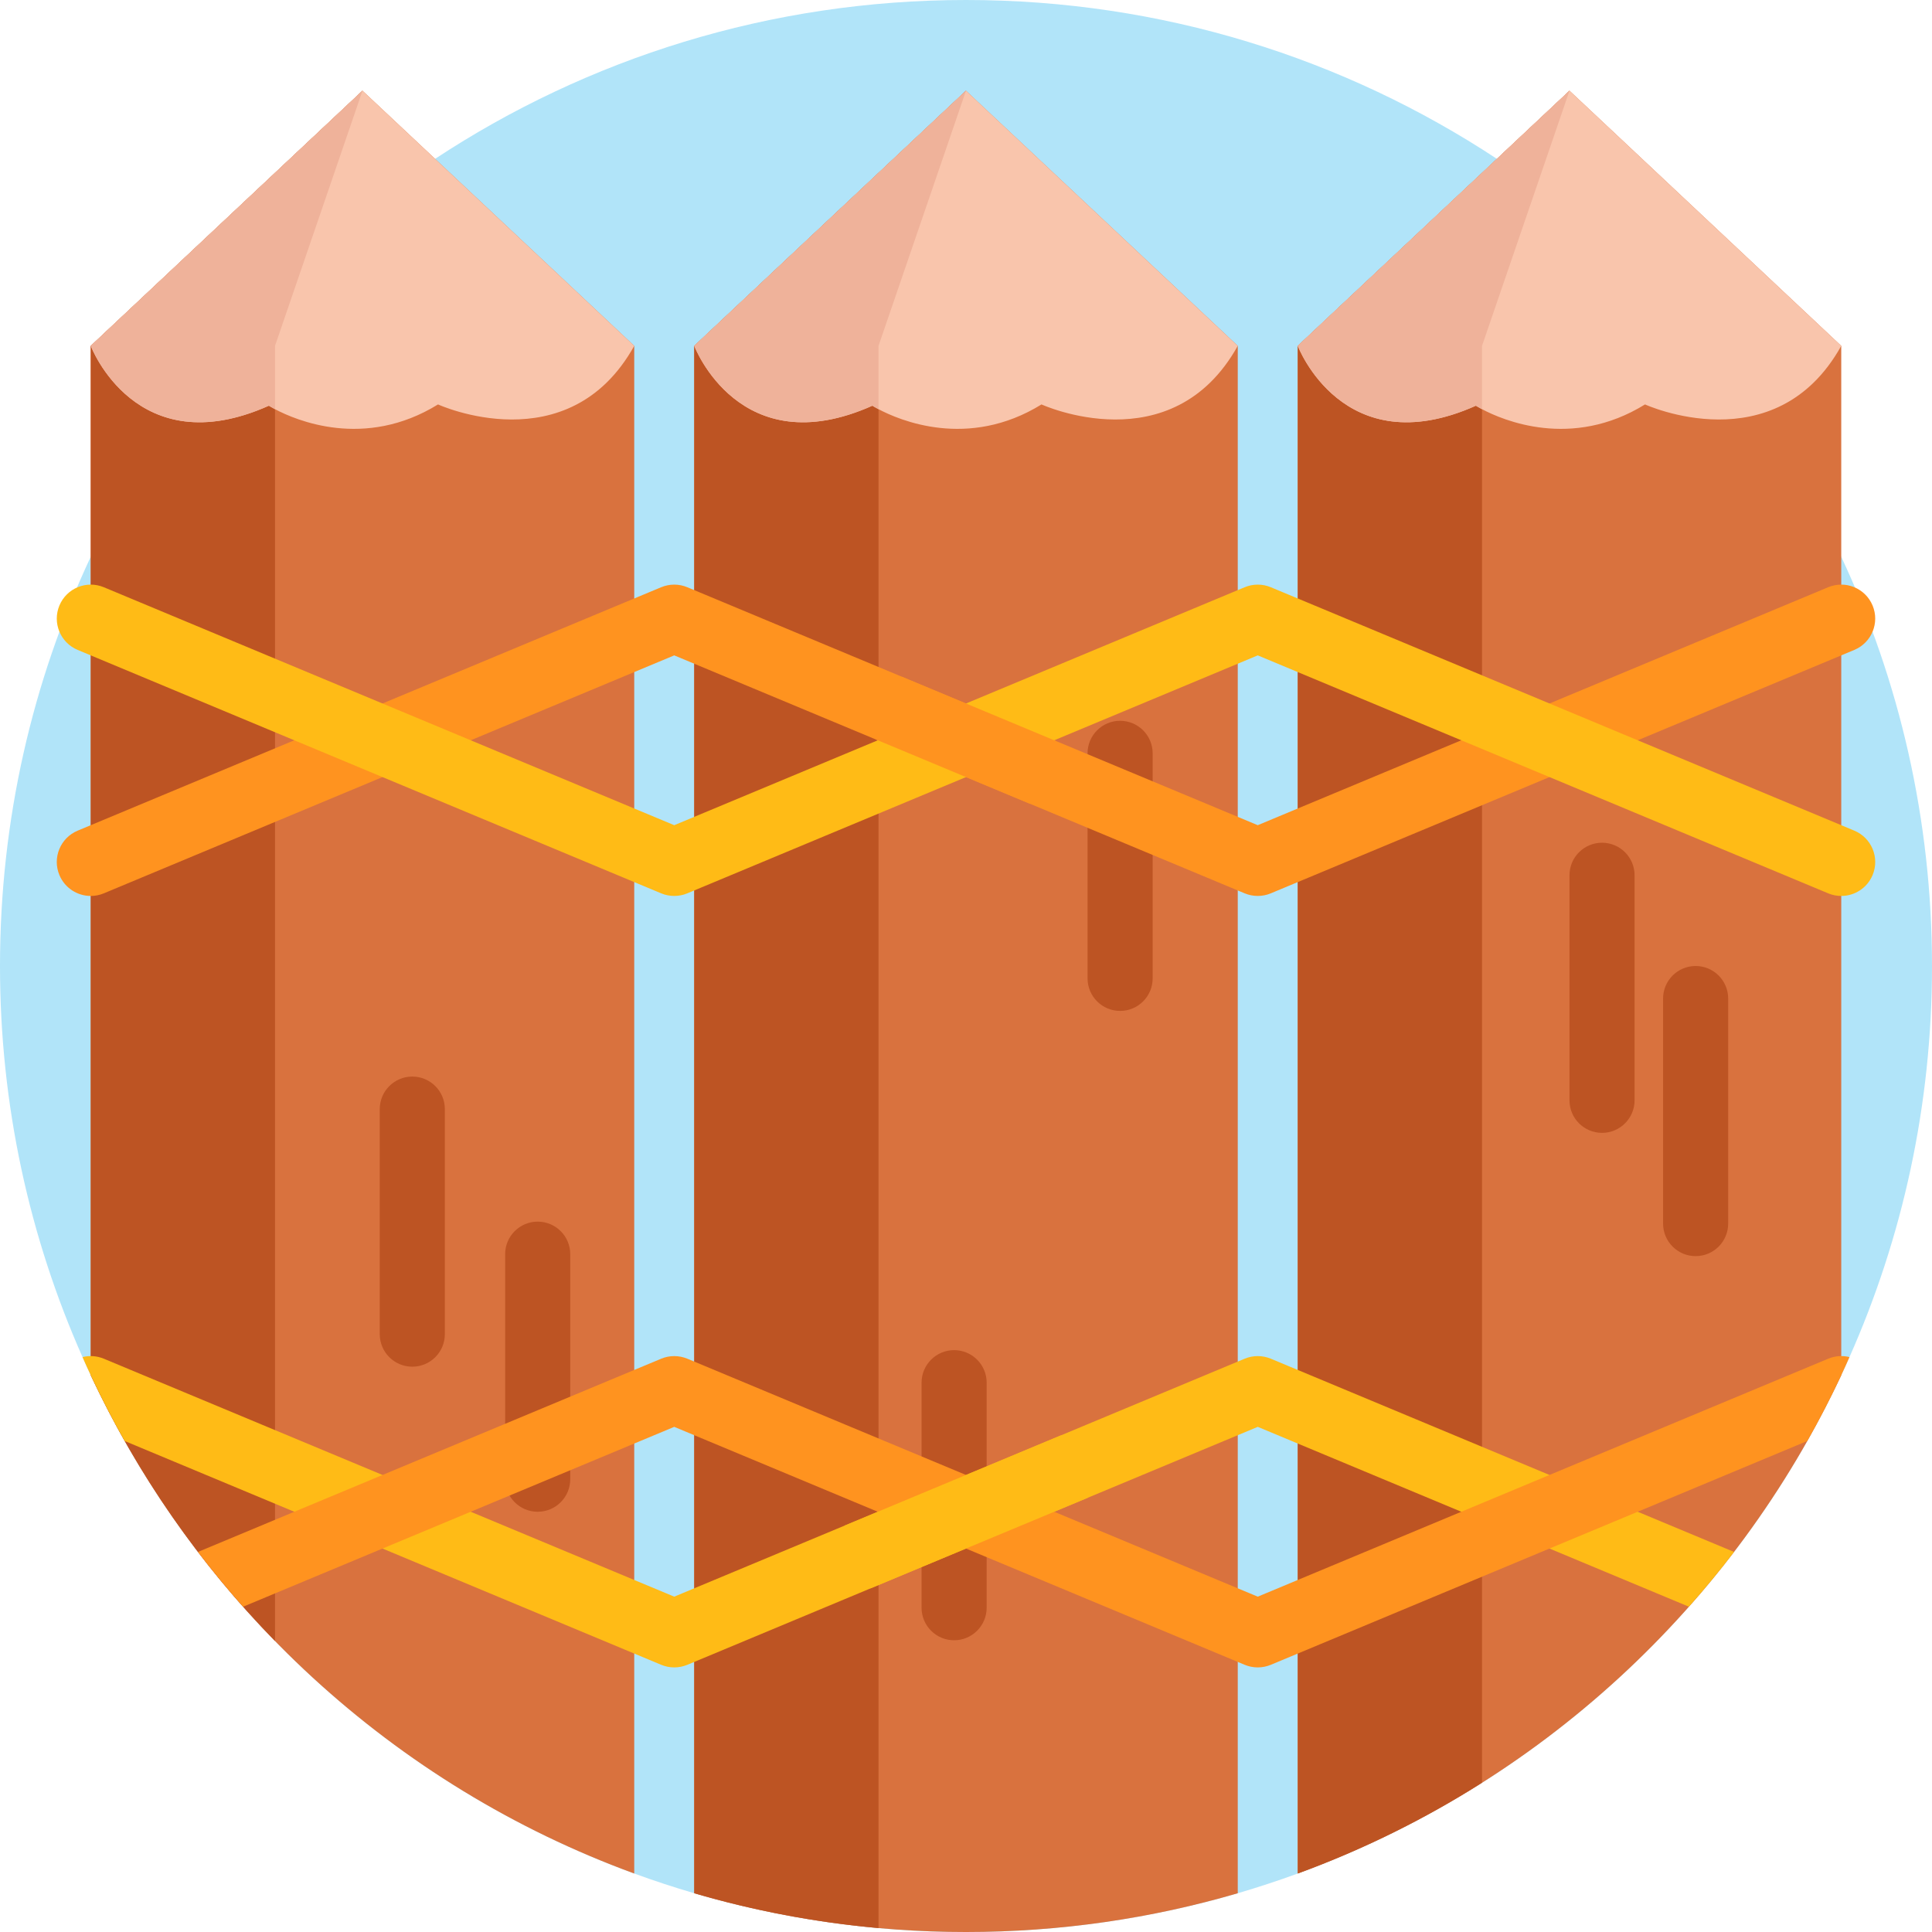 <svg id="Capa_1" enable-background="new 0 0 512 512" height="512" viewBox="0 0 512 512" width="512" xmlns="http://www.w3.org/2000/svg"><g><path d="m512 256c0 36.89-7.81 71.96-21.87 103.64-.7 1.61-1.43 3.22-2.18 4.81-2.78 5.94-5.78 11.75-9.01 17.43-5.79 10.26-12.28 20.09-19.4 29.4-3.81 4.99-7.8 9.83-11.97 14.51-15.95 18-34.4 33.74-54.82 46.65-15.26 9.67-31.61 17.76-48.83 24.06-5.22 1.91-10.52 3.65-15.9 5.23-22.84 6.68-47.01 10.27-72.02 10.27-7.81 0-15.55-.35-23.18-1.04-16.81-1.51-33.14-4.64-48.84-9.23-5.38-1.58-10.68-3.32-15.9-5.23-36.29-13.27-68.73-34.52-95.2-61.62-2.89-2.96-5.72-5.99-8.47-9.08-4.15-4.69-8.14-9.53-11.95-14.52-7.12-9.31-13.61-19.13-19.42-29.4-3.21-5.67-6.21-11.49-8.99-17.43-.75-1.59-1.48-3.2-2.18-4.81-14.06-31.68-21.87-66.75-21.87-103.64 0-38.77 8.62-75.52 24.05-108.45 13.77-29.42 32.99-55.8 56.35-77.83 10.79-10.18 22.47-19.43 34.9-27.62 40.38-26.61 88.73-42.1 140.7-42.1s100.32 15.49 140.7 42.1c3.57 2.36 7.09 4.8 10.53 7.33 34.49 25.29 62.41 59.01 80.72 98.12 15.43 32.93 24.05 69.68 24.05 108.45z" fill="#b1e4f9"/><g><g><path d="m168.08 91.66v404.84c-63.67-23.28-115.5-71.12-144.03-132.05v-272.79l72.01-67.62 19.24 18.06z" fill="#d9723e"/><path d="m96.06 24.04-15.66 45.68-7.52 21.94v343.22c-19.99-20.44-36.56-44.22-48.83-70.43v-272.79z" fill="#bd5423"/><path d="m168.082 91.657c-17.454 31.348-52.005 15.522-52.005 15.522-19.481 12.035-37.765 4.148-43.194 1.26-1.061-.557-1.628-.924-1.628-.924-35.234 15.742-47.206-15.858-47.206-15.858l72.011-67.621z" fill="#f9c5ac"/><path d="m96.06 24.036-23.178 67.621v16.782c-1.061-.557-1.628-.924-1.628-.924-35.234 15.742-47.206-15.858-47.206-15.858z" fill="#efb29a"/></g><g><path d="m328.02 91.66v410.07c-22.84 6.68-47.01 10.27-72.02 10.27s-49.18-3.59-72.02-10.27v-410.07l72.01-67.62z" fill="#d9723e"/><path d="m255.99 24.04-23.17 67.62v419.3c-16.81-1.51-33.14-4.64-48.84-9.23v-410.07z" fill="#bd5423"/><path d="m328.016 91.657c-17.454 31.348-52.005 15.522-52.005 15.522-19.481 12.035-37.765 4.148-43.194 1.26-1.061-.557-1.628-.924-1.628-.924-35.234 15.742-47.206-15.858-47.206-15.858l72.011-67.622z" fill="#f9c5ac"/><path d="m255.995 24.036-23.178 67.622v16.782c-1.061-.557-1.628-.924-1.628-.924-35.234 15.742-47.206-15.858-47.206-15.858z" fill="#efb29a"/></g><g fill="#bd5423"><path d="m252.849 434.686c-4.764 0-8.626-3.862-8.626-8.626v-59.635c0-4.764 3.862-8.626 8.626-8.626 4.764 0 8.626 3.862 8.626 8.626v59.635c-.001 4.764-3.863 8.626-8.626 8.626z"/><path d="m142.494 400.63c-4.764 0-8.626-3.862-8.626-8.626v-59.635c0-4.764 3.862-8.626 8.626-8.626 4.764 0 8.626 3.862 8.626 8.626v59.635c0 4.764-3.862 8.626-8.626 8.626z"/><path d="m109.263 362.187c-4.764 0-8.626-3.862-8.626-8.626v-59.635c0-4.764 3.862-8.626 8.626-8.626 4.764 0 8.626 3.862 8.626 8.626v59.635c0 4.764-3.862 8.626-8.626 8.626z"/><path d="m296.84 267.903c-4.764 0-8.626-3.862-8.626-8.626v-59.635c0-4.764 3.862-8.626 8.626-8.626 4.764 0 8.626 3.862 8.626 8.626v59.635c0 4.764-3.862 8.626-8.626 8.626z"/></g><g><path d="m487.95 91.66v272.79c-28.53 60.93-80.36 108.77-144.03 132.05v-404.84l52.78-49.56 19.23-18.06z" fill="#d9723e"/><path d="m415.93 24.04-8.7 25.39-14.48 42.23v380.78c-15.26 9.67-31.61 17.76-48.83 24.06v-404.84l52.78-49.56z" fill="#bd5423"/><path d="m487.951 91.657c-17.454 31.348-52.005 15.522-52.005 15.522-19.481 12.035-37.765 4.148-43.194 1.26-1.061-.557-1.628-.924-1.628-.924-35.234 15.742-47.206-15.858-47.206-15.858l72.011-67.622z" fill="#f9c5ac"/><path d="m415.93 24.036-23.178 67.622v16.782c-1.061-.557-1.628-.924-1.628-.924-35.234 15.742-47.206-15.858-47.206-15.858z" fill="#efb29a"/></g><path d="m24.053 237.439c-3.523 0-6.869-2.083-8.311-5.538-1.913-4.587.254-9.857 4.842-11.771l154.634-64.507c2.217-.925 4.713-.925 6.93 0l151.17 63.061 151.169-63.061c4.588-1.916 9.857.254 11.771 4.841 1.913 4.587-.254 9.857-4.842 11.771l-154.634 64.507c-2.217.925-4.713.925-6.93 0l-151.17-63.061-151.168 63.062c-1.132.472-2.307.696-3.461.696z" fill="#ff931f"/><path d="m487.947 237.439c-1.155 0-2.328-.224-3.461-.696l-151.169-63.061-151.17 63.061c-2.217.925-4.713.925-6.93 0l-154.633-64.507c-4.588-1.914-6.755-7.184-4.842-11.771 1.914-4.588 7.185-6.755 11.771-4.841l151.169 63.061 151.17-63.061c2.217-.925 4.713-.925 6.93 0l154.634 64.507c4.588 1.914 6.755 7.184 4.842 11.771-1.442 3.454-4.787 5.537-8.311 5.537z" fill="#ffbb16"/><path d="m459.54 411.28c-3.81 4.99-7.8 9.83-11.97 14.51l-36.94-15.41-23.37-9.75-53.94-22.5-53.94 22.5-23.38 9.75-73.85 30.81c-2.22.92-4.72.92-6.93 0l-73.85-30.81-23.38-9.75-44.95-18.75c-3.21-5.67-6.21-11.49-8.99-17.43-.75-1.59-1.48-3.2-2.18-4.81 1.81-.45 3.78-.34 5.64.43l73.86 30.81 23.37 9.75 53.94 22.5 53.94-22.5 23.38-9.75 73.85-30.81c2.22-.92 4.72-.92 6.93 0l73.85 30.81 23.38 9.75z" fill="#ffbb16"/><path d="m490.13 359.64c-.7 1.61-1.43 3.22-2.18 4.81-2.78 5.94-5.78 11.75-9.01 17.43l-44.93 18.75-23.38 9.75-73.85 30.81c-2.21.92-4.71.92-6.93 0l-73.85-30.81-23.38-9.75-53.94-22.5-53.94 22.5-23.37 9.75-36.96 15.42c-4.15-4.69-8.14-9.53-11.95-14.52l25.53-10.65 23.38-9.75 73.85-30.81c2.21-.92 4.71-.92 6.93 0l73.85 30.81 23.38 9.75 53.94 22.5 53.94-22.5 23.37-9.75 73.86-30.81c1.86-.77 3.83-.88 5.64-.43z" fill="#ff931f"/><path d="m232.023 195.933 41.017 17.111c4.231-4.277 6.861-10.138 6.926-16.614l-41.014-17.109c-4.232 4.275-6.862 10.136-6.929 16.612z" fill="#ff931f"/><path d="m230.717 420.928 57.497-23.985c-.708-6.248-3.189-11.956-6.932-16.611l-57.498 23.985c.709 6.248 3.191 11.956 6.933 16.611z" fill="#ffbb16"/><path d="m424.555 300.219c-4.764 0-8.626-3.862-8.626-8.626v-59.635c0-4.764 3.862-8.626 8.626-8.626 4.764 0 8.626 3.862 8.626 8.626v59.635c0 4.764-3.862 8.626-8.626 8.626z" fill="#bd5423"/><path d="m449.36 332.887c-4.764 0-8.626-3.862-8.626-8.626v-59.635c0-4.764 3.862-8.626 8.626-8.626 4.764 0 8.626 3.862 8.626 8.626v59.635c0 4.764-3.862 8.626-8.626 8.626z" fill="#bd5423"/></g></g></svg>